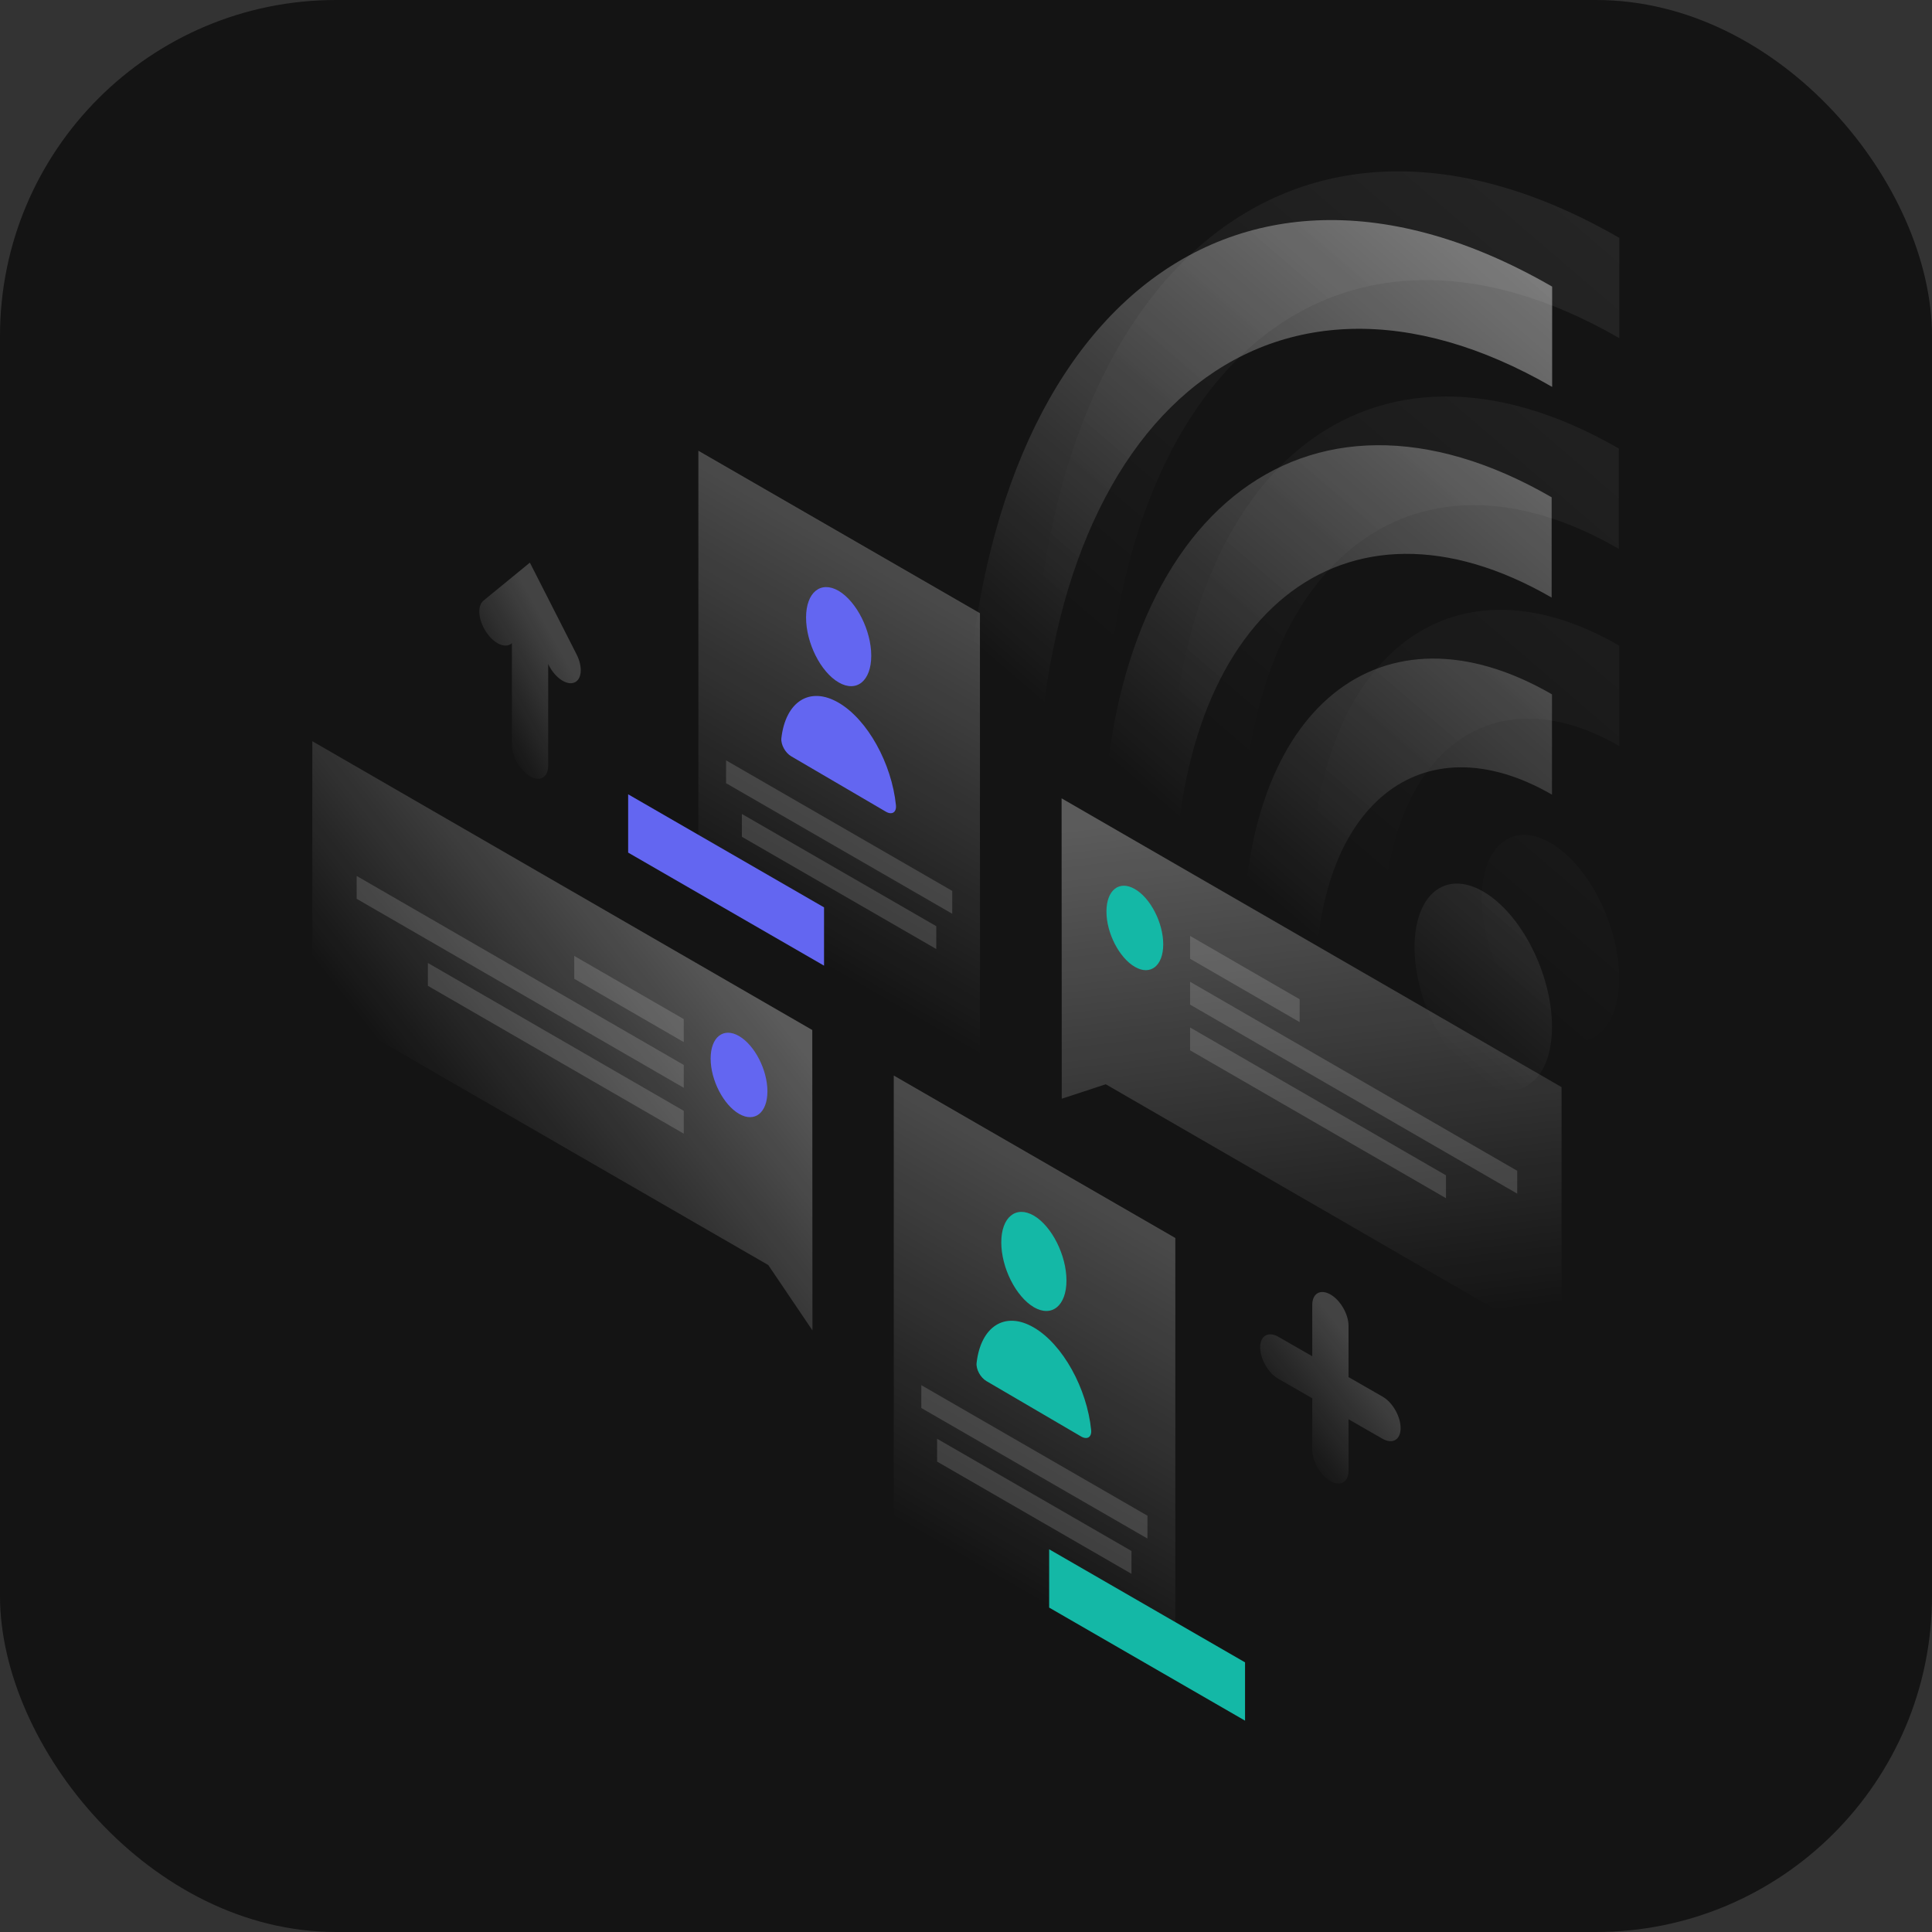 <svg width="1150" height="1150" viewBox="0 0 1150 1150" fill="none" xmlns="http://www.w3.org/2000/svg">
<rect x="0" y="0" width="1150" height="1150" fill="#333333" stroke="none"/>
<rect width="1150" height="1150" rx="200" fill="#141414"/>
<path opacity="0.3" d="M631.9 475.2L929.5 647.1V802.2L658.2 645.4L632 654L631.9 475.2Z" fill="url(#paint0_linear_287_1361)"/>
<path d="M692.4 562.1C692.4 574.9 684.8 580.9 675.5 575.5C666.2 570.1 658.6 555.4 658.6 542.6C658.6 529.8 666.2 523.8 675.5 529.2C684.8 534.5 692.4 549.3 692.4 562.1Z" fill="#14B8A6"/>
<path opacity="0.15" d="M708.4 557.1L773.6 594.8V608.4L708.4 570.7V557.1Z" fill="white"/>
<path opacity="0.15" d="M708.4 584.4L903.1 696.9V710.5L708.4 598V584.4Z" fill="white"/>
<path opacity="0.15" d="M708.4 611.6L860.7 699.6V713.2L708.4 625.2V611.6Z" fill="white"/>
<path opacity="0.3" d="M415.7 268.3L583.3 365V675.5L415.7 578.8V268.3Z" fill="url(#paint1_linear_287_1361)"/>
<path opacity="0.15" d="M432.2 452.6L566.8 530.3V543.9L432.2 466.2V452.6Z" fill="white"/>
<path opacity="0.15" d="M441.6 484.5L557.3 551.3V564.9L441.6 498.1V484.5Z" fill="white"/>
<path d="M490.5 540.1L373.9 472.8V507.5L490.5 574.8V540.1Z" fill="#6366F1"/>
<path d="M518.6 390.3C518.6 405.3 509.9 412.4 499.2 406.2C488.5 400 479.8 382.7 479.8 367.6C479.8 352.6 488.5 345.5 499.2 351.7C509.9 358.1 518.6 375.3 518.6 390.3Z" fill="#6366F1"/>
<path d="M499.2 418.3C481.9 408.2 467.6 417.7 465.1 439.4C464.7 443.2 467.5 448.2 471 450.2L527.4 483.2C530.9 485.2 533.7 483.6 533.3 479.3C530.8 454.6 516.5 428.4 499.2 418.3Z" fill="#6366F1"/>
<path opacity="0.3" d="M532 640.2L699.6 736.9V1047.4L532 950.7V640.2Z" fill="url(#paint2_linear_287_1361)"/>
<path opacity="0.15" d="M548.4 824.5L683 902.2V915.8L548.4 838.1V824.5Z" fill="white"/>
<path opacity="0.15" d="M557.8 856.4L673.5 923.2V936.8L557.8 870V856.4Z" fill="white"/>
<path d="M741.1 989.5L624.5 922.2V956.9L741.1 1024.2V989.5Z" fill="#14B8A6"/>
<path d="M634.8 762.2C634.8 777.2 626.1 784.3 615.4 778.1C604.7 771.8 596 754.6 596 739.5C596 724.5 604.7 717.4 615.4 723.6C626.1 729.9 634.8 747.2 634.8 762.2Z" fill="#14B8A6"/>
<path d="M615.4 790.2C598.1 780.1 583.8 789.6 581.3 811.3C580.9 815.1 583.7 820.1 587.2 822.1L643.6 855.1C647.1 857.1 649.9 855.5 649.5 851.2C647 826.5 632.7 800.3 615.4 790.2Z" fill="#14B8A6"/>
<path opacity="0.3" d="M483.5 613.1L185.9 441.2V596.3L457.3 753L483.6 791.9L483.5 613.1Z" fill="url(#paint3_linear_287_1361)"/>
<path d="M423 630.1C423 642.9 430.6 657.6 439.9 663C449.2 668.4 456.8 662.4 456.8 649.6C456.8 636.8 449.2 622.1 439.9 616.7C430.6 611.3 423 617.3 423 630.1Z" fill="#6366F1"/>
<path opacity="0.15" d="M407 606.6L341.8 569V582.6L407 620.3V606.6Z" fill="white"/>
<path opacity="0.15" d="M407 633.9L212.3 521.4V535L407 647.5V633.9Z" fill="white"/>
<path opacity="0.15" d="M407 661.2L254.7 573.2V586.8L407 674.8V661.2Z" fill="white"/>
<path opacity="0.4" d="M923.9 230.3C755.1 132.8 617.1 248.3 617.1 490.7L574 465.8C574.1 192 730.2 58.8 923.9 170.6V230.3Z" fill="url(#paint4_linear_287_1361)"/>
<path opacity="0.4" d="M783.1 586.7C783.1 479.1 846.1 428.2 923.8 473V413.3C822.3 354.7 740 421.2 740 561.8L783.1 586.7Z" fill="url(#paint5_linear_287_1361)"/>
<path opacity="0.4" d="M699.1 537.1C699.1 365.3 799.7 284.1 923.6 355.7V296C775.9 210.7 656 307.5 656 512.2L699.1 537.1Z" fill="url(#paint6_linear_287_1361)"/>
<path opacity="0.4" d="M882.9 644.2C905.5 657.3 923.8 642.4 923.8 611.1C923.8 579.8 905.5 543.8 882.9 530.7C860.3 517.6 842 532.5 842 563.8C842 595.2 860.3 631.1 882.9 644.2Z" fill="url(#paint7_linear_287_1361)"/>
<path opacity="0.07" d="M963.9 201.3C795 103.8 657.1 219.3 657.1 461.7L614 436.8C614.1 163 770.2 29.8 963.9 141.6V201.3Z" fill="url(#paint8_linear_287_1361)"/>
<path opacity="0.07" d="M823.1 557.7C823.1 450.1 886.1 399.2 963.8 444V384.3C862.3 325.7 780 392.2 780 532.8L823.1 557.7Z" fill="url(#paint9_linear_287_1361)"/>
<path opacity="0.07" d="M739.1 508.1C739.1 336.3 839.7 255.1 963.6 326.7V267C815.9 181.7 696 278.5 696 483.2L739.1 508.1Z" fill="url(#paint10_linear_287_1361)"/>
<path opacity="0.07" d="M922.9 615.2C945.5 628.3 963.8 613.4 963.8 582.1C963.8 550.8 945.5 514.8 922.9 501.7C900.3 488.6 882 503.5 882 534.8C882 566.2 900.3 602.1 922.9 615.2Z" fill="url(#paint11_linear_287_1361)"/>
<path opacity="0.2" d="M791.9 770.5C797.9 773.9 802.7 782.3 802.7 789.2V819.7L822.9 831.3C828.9 834.7 833.7 843.1 833.7 850.1C833.7 857 828.9 859.8 822.9 856.4L802.7 844.8V875.3C802.7 882.2 797.9 885 791.9 881.6C785.9 878.2 781.1 869.8 781.1 862.8V832.3L760.9 820.7C754.9 817.3 750.1 808.9 750.1 802C750.1 795.1 754.9 792.3 760.9 795.7L781.1 807.3V776.8C781.1 769.9 785.9 767.1 791.9 770.5Z" fill="url(#paint12_linear_287_1361)"/>
<path opacity="0.2" d="M315.4 334.9L343.2 389.5C347 397 346.4 404.5 341.8 406.3C337.2 408.1 330.4 403.4 326.6 395.9L326.3 395.2V455.8C326.3 462.7 321.5 465.5 315.5 462.1C309.5 458.6 304.7 450.3 304.7 443.4V382.8L304.4 383.1C300.6 386.2 293.7 383 289.2 375.9C284.6 368.8 284 360.6 287.8 357.5L315.4 334.9Z" fill="url(#paint13_linear_287_1361)"/>
<defs>
<linearGradient id="paint0_linear_287_1361" x1="759.831" y1="480.249" x2="798.106" y2="792.272" gradientUnits="userSpaceOnUse">
<stop stop-color="white"/>
<stop offset="1" stop-color="white" stop-opacity="0"/>
</linearGradient>
<linearGradient id="paint1_linear_287_1361" x1="601.249" y1="295.622" x2="452.481" y2="553.363" gradientUnits="userSpaceOnUse">
<stop stop-color="white"/>
<stop offset="1" stop-color="white" stop-opacity="0"/>
</linearGradient>
<linearGradient id="paint2_linear_287_1361" x1="717.457" y1="667.499" x2="568.689" y2="925.24" gradientUnits="userSpaceOnUse">
<stop stop-color="white"/>
<stop offset="1" stop-color="white" stop-opacity="0"/>
</linearGradient>
<linearGradient id="paint3_linear_287_1361" x1="418.574" y1="550.899" x2="264.914" y2="671.152" gradientUnits="userSpaceOnUse">
<stop stop-color="white"/>
<stop offset="1" stop-color="white" stop-opacity="0"/>
</linearGradient>
<linearGradient id="paint4_linear_287_1361" x1="864.437" y1="124.904" x2="615.786" y2="415.041" gradientUnits="userSpaceOnUse">
<stop stop-color="white"/>
<stop offset="1" stop-color="white" stop-opacity="0"/>
</linearGradient>
<linearGradient id="paint5_linear_287_1361" x1="1017.6" y1="256.282" x2="768.949" y2="546.419" gradientUnits="userSpaceOnUse">
<stop stop-color="white"/>
<stop offset="1" stop-color="white" stop-opacity="0"/>
</linearGradient>
<linearGradient id="paint6_linear_287_1361" x1="942.608" y1="191.028" x2="693.957" y2="481.165" gradientUnits="userSpaceOnUse">
<stop stop-color="white"/>
<stop offset="1" stop-color="white" stop-opacity="0"/>
</linearGradient>
<linearGradient id="paint7_linear_287_1361" x1="1103.67" y1="329.896" x2="855.019" y2="620.033" gradientUnits="userSpaceOnUse">
<stop stop-color="white"/>
<stop offset="1" stop-color="white" stop-opacity="0"/>
</linearGradient>
<linearGradient id="paint8_linear_287_1361" x1="904.436" y1="95.904" x2="655.784" y2="386.042" gradientUnits="userSpaceOnUse">
<stop stop-color="white"/>
<stop offset="1" stop-color="white" stop-opacity="0"/>
</linearGradient>
<linearGradient id="paint9_linear_287_1361" x1="1057.6" y1="227.283" x2="808.948" y2="517.42" gradientUnits="userSpaceOnUse">
<stop stop-color="white"/>
<stop offset="1" stop-color="white" stop-opacity="0"/>
</linearGradient>
<linearGradient id="paint10_linear_287_1361" x1="982.607" y1="162.028" x2="733.956" y2="452.165" gradientUnits="userSpaceOnUse">
<stop stop-color="white"/>
<stop offset="1" stop-color="white" stop-opacity="0"/>
</linearGradient>
<linearGradient id="paint11_linear_287_1361" x1="1143.67" y1="300.895" x2="895.019" y2="591.032" gradientUnits="userSpaceOnUse">
<stop stop-color="white"/>
<stop offset="1" stop-color="white" stop-opacity="0"/>
</linearGradient>
<linearGradient id="paint12_linear_287_1361" x1="812.806" y1="809.52" x2="760.448" y2="850.84" gradientUnits="userSpaceOnUse">
<stop stop-color="white"/>
<stop offset="1" stop-color="white" stop-opacity="0"/>
</linearGradient>
<linearGradient id="paint13_linear_287_1361" x1="335.214" y1="389.944" x2="284.493" y2="418.218" gradientUnits="userSpaceOnUse">
<stop stop-color="white"/>
<stop offset="1" stop-color="white" stop-opacity="0"/>
</linearGradient>
</defs>
</svg>
